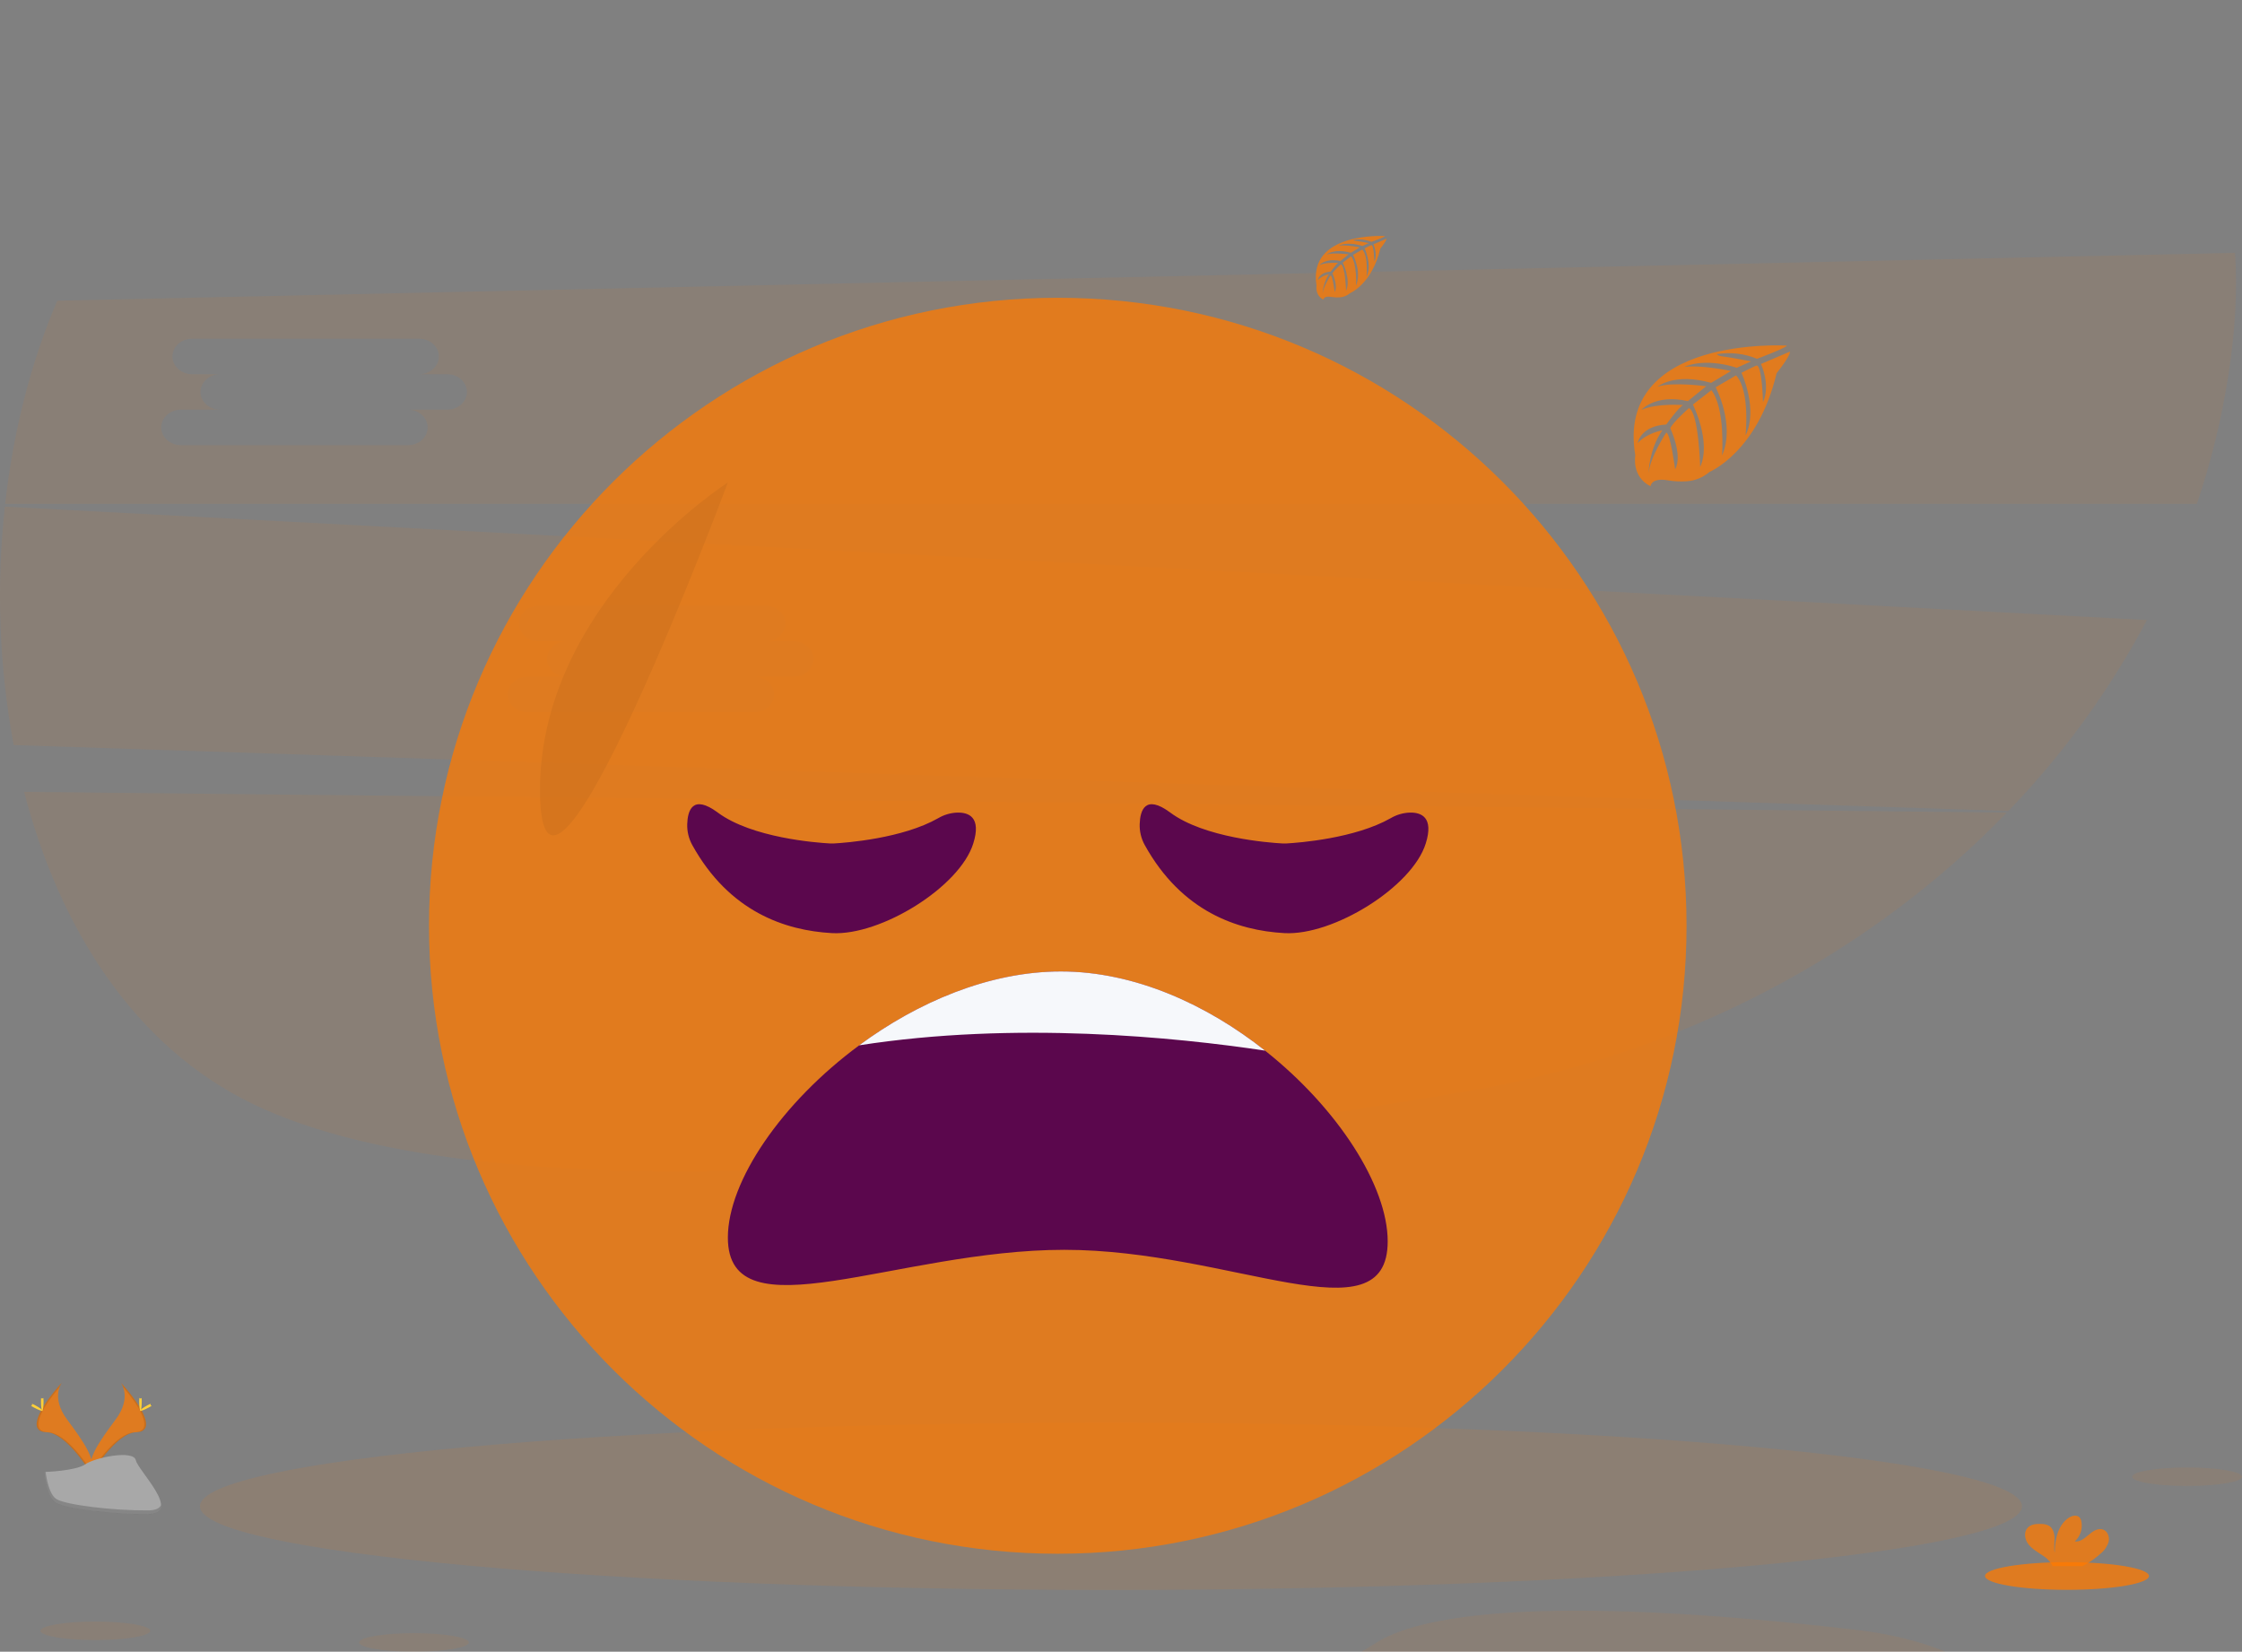 <svg width="300" height="221" viewBox="0 0 300 221" fill="none" xmlns="http://www.w3.org/2000/svg">
  <rect x="0" y="0" width="300" height="221" fill="#808080" stroke="none"/>
  <g clip-path="url(#clip0)">
    <path opacity="0.1" d="M3.229 105.956C7.966 124.239 17.986 140.045 33.82 147.706C66.738 163.629 140.976 155.417 196.382 145.991C225.042 141.115 250.234 127.66 268.533 108.726L3.229 105.956Z" fill="#FF7A00" fill-opacity="0.75"/>
    <path opacity="0.1" d="M0.652 67.792C-0.516 78.425 -0.119 89.172 1.83 99.691L268.738 108.513C276.085 100.903 282.328 92.301 287.283 82.96L0.652 67.792ZM106.217 90.548H100.962C102.407 90.548 103.591 91.618 103.591 92.923C103.591 94.228 102.407 95.295 100.962 95.295H70.561C69.119 95.295 67.935 94.228 67.935 92.923C67.935 91.618 69.119 90.548 70.561 90.548H75.82C74.374 90.548 73.193 89.48 73.193 88.176C73.193 86.871 74.374 85.801 75.82 85.801H72.064C70.619 85.801 69.435 84.733 69.435 83.428C69.435 82.124 70.619 81.053 72.064 81.053H102.465C103.91 81.053 105.091 82.121 105.091 83.428C105.091 84.736 103.91 85.801 102.465 85.801H106.217C107.663 85.801 108.843 86.868 108.843 88.176C108.843 89.483 107.663 90.548 106.217 90.548Z" fill="#FF7A00" fill-opacity="0.75"/>
    <path opacity="0.1" d="M299.067 33.831L7.669 40.231C4.124 48.465 1.773 57.774 0.69 67.421H293.962C295.871 61.777 297.287 55.979 298.195 50.091C299.07 44.423 299.419 38.94 299.067 33.831ZM59.854 54.816H54.599C56.044 54.816 57.228 55.887 57.228 57.191C57.228 58.496 56.044 59.566 54.599 59.566H24.199C22.756 59.566 21.572 58.496 21.572 57.191C21.572 55.887 22.756 54.816 24.199 54.816H29.457C28.011 54.816 26.83 53.749 26.83 52.444C26.83 51.139 28.011 50.069 29.457 50.069H25.701C24.256 50.069 23.072 49.001 23.072 47.697C23.072 46.392 24.256 45.322 25.701 45.322H56.102C57.547 45.322 58.728 46.389 58.728 47.697C58.728 49.004 57.547 50.069 56.102 50.069H59.854C61.3 50.069 62.481 51.139 62.481 52.444C62.481 53.749 61.3 54.816 59.854 54.816Z" fill="#FF7A00" fill-opacity="0.75"/>
    <path opacity="0.1" d="M148.656 212.739C215.98 212.739 270.557 207.725 270.557 201.539C270.557 195.354 215.98 190.34 148.656 190.34C81.331 190.34 26.754 195.354 26.754 201.539C26.754 207.725 81.331 212.739 148.656 212.739Z" fill="#FF7A00"/>
    <path d="M141.54 207.894C188.007 207.894 225.675 170.275 225.675 123.869C225.675 77.463 188.007 39.844 141.54 39.844C95.074 39.844 57.405 77.463 57.405 123.869C57.405 170.275 95.074 207.894 141.54 207.894Z" fill="#FF7A00" fill-opacity="0.75"/>
    <path d="M185.686 166.094C185.686 179.358 164.806 167.227 142.421 167.227C120.036 167.227 97.395 178.857 97.395 165.593C97.395 158.029 104.611 147.51 114.963 139.871C122.763 134.113 132.341 129.989 141.963 129.989C151.857 129.989 161.55 134.453 169.281 140.581C179.039 148.308 185.686 158.691 185.686 166.094Z" fill="#5B074D"/>
    <path d="M169.279 140.576C157.38 138.786 135.859 136.605 114.963 139.865C122.763 134.107 132.341 129.984 141.963 129.984C151.855 129.984 161.547 134.448 169.279 140.576Z" fill="#F6F8FB"/>
    <path opacity="0.05" d="M97.395 64.556C97.395 64.556 72.05 80.737 72.258 106.048C72.465 131.359 97.395 64.556 97.395 64.556Z" fill="black"/>
    <path d="M239.075 46.243C239.075 46.243 216.111 44.862 218.82 60.932C218.82 60.932 218.274 63.77 220.859 65.061C220.859 65.061 220.9 63.87 223.213 64.273C224.037 64.411 224.875 64.451 225.708 64.393C226.835 64.317 227.906 63.875 228.758 63.135C228.758 63.135 235.213 60.474 237.725 49.936C237.725 49.936 239.582 47.638 239.508 47.049L235.633 48.7C235.633 48.7 236.956 51.491 235.906 53.812C235.906 53.812 235.78 48.803 235.036 48.909C234.886 48.934 233.023 49.876 233.023 49.876C233.023 49.876 235.3 54.741 233.568 58.273C233.568 58.273 234.22 52.281 232.297 50.228L229.57 51.818C229.57 51.818 232.232 56.841 230.427 60.94C230.427 60.94 230.89 54.654 228.998 52.205L226.524 54.131C226.524 54.131 229.025 59.082 227.5 62.481C227.5 62.481 227.301 55.163 225.989 54.61C225.989 54.61 223.827 56.517 223.497 57.298C223.497 57.298 225.209 60.891 224.149 62.786C224.149 62.786 223.497 57.911 222.962 57.884C222.962 57.884 220.808 61.114 220.581 63.331C220.581 63.331 220.677 60.035 222.439 57.576C222.439 57.576 220.355 57.933 219.141 59.284C219.141 59.284 219.477 56.999 222.959 56.8C222.959 56.8 224.74 54.349 225.218 54.202C225.218 54.202 221.74 53.91 219.632 54.844C219.632 54.844 221.487 52.69 225.853 53.668L228.308 51.679C228.308 51.679 223.731 51.053 221.789 51.745C221.789 51.745 224.023 49.838 228.965 51.227L231.624 49.639C231.624 49.639 227.721 48.8 225.395 49.095C225.395 49.095 227.849 47.774 232.401 49.206L234.31 48.354C234.31 48.354 231.449 47.793 230.612 47.706C229.775 47.618 229.731 47.384 229.731 47.384C231.548 47.089 233.411 47.305 235.112 48.008C235.112 48.008 239.143 46.496 239.075 46.243Z" fill="#FF7A00" fill-opacity="0.75"/>
    <path d="M185.318 31.585C185.318 31.585 174.955 30.959 176.165 38.22C176.165 38.22 175.923 39.503 177.087 40.086C177.087 40.086 177.104 39.541 178.151 39.731C178.523 39.793 178.901 39.811 179.277 39.786C179.787 39.75 180.271 39.55 180.657 39.217C180.657 39.217 183.573 38.013 184.707 33.252C184.707 33.252 185.547 32.214 185.525 31.947L183.774 32.694C183.774 32.694 184.374 33.955 183.903 35.003C183.903 35.003 183.845 32.74 183.51 32.794C183.442 32.794 182.599 33.23 182.599 33.23C182.599 33.23 183.63 35.428 182.853 37.024C182.853 37.024 183.147 34.317 182.28 33.388L181.047 34.107C181.047 34.107 182.25 36.379 181.435 38.231C181.435 38.231 181.642 35.39 180.788 34.284L179.67 35.153C179.67 35.153 180.799 37.389 180.112 38.925C180.112 38.925 180.022 35.619 179.427 35.368C179.427 35.368 178.451 36.229 178.301 36.583C178.301 36.583 179.075 38.217 178.595 39.064C178.595 39.064 178.301 36.861 178.05 36.852C178.05 36.852 177.076 38.31 176.975 39.304C177.022 38.379 177.311 37.482 177.813 36.703C177.252 36.809 176.734 37.077 176.324 37.474C176.324 37.474 176.474 36.441 178.053 36.351C178.053 36.351 178.857 35.246 179.073 35.178C179.073 35.178 177.502 35.047 176.55 35.469C176.55 35.469 177.387 34.494 179.362 34.924L180.453 34.028C180.453 34.028 178.385 33.756 177.507 34.055C177.507 34.055 178.516 33.195 180.75 33.824L181.95 33.105C181.95 33.105 180.188 32.726 179.135 32.862C179.135 32.862 180.245 32.266 182.302 32.914L183.161 32.527C183.161 32.527 181.868 32.274 181.492 32.236C181.115 32.198 181.091 32.092 181.091 32.092C181.91 31.956 182.75 32.05 183.518 32.364C183.518 32.364 185.348 31.699 185.318 31.585Z" fill="#FF7A00" fill-opacity="0.75"/>
    <path opacity="0.1" d="M292.656 198.829C296.712 198.829 300 198.275 300 197.59C300 196.906 296.712 196.351 292.656 196.351C288.599 196.351 285.311 196.906 285.311 197.59C285.311 198.275 288.599 198.829 292.656 198.829Z" fill="#FF7A00" fill-opacity="0.75"/>
    <path opacity="0.1" d="M12.755 219.445C16.811 219.445 20.1 218.89 20.1 218.205C20.1 217.521 16.811 216.966 12.755 216.966C8.699 216.966 5.411 217.521 5.411 218.205C5.411 218.89 8.699 219.445 12.755 219.445Z" fill="#FF7A00" fill-opacity="0.75"/>
    <path opacity="0.1" d="M55.39 221C59.446 221 62.734 220.445 62.734 219.761C62.734 219.076 59.446 218.521 55.39 218.521C51.334 218.521 48.045 219.076 48.045 219.761C48.045 220.445 51.334 221 55.39 221Z" fill="#FF7A00" fill-opacity="0.75"/>
    <path d="M276.581 212.723C282.638 212.723 287.548 211.894 287.548 210.871C287.548 209.848 282.638 209.019 276.581 209.019C270.525 209.019 265.615 209.848 265.615 210.871C265.615 211.894 270.525 212.723 276.581 212.723Z" fill="#FF7A00" fill-opacity="0.75"/>
    <path d="M281.114 207.845C281.615 207.437 281.98 206.887 282.161 206.268C282.295 205.644 282.028 204.892 281.43 204.664C280.759 204.408 280.042 204.873 279.499 205.342C278.957 205.81 278.332 206.344 277.62 206.246C277.986 205.915 278.26 205.495 278.415 205.027C278.57 204.558 278.601 204.058 278.504 203.574C278.473 203.374 278.388 203.186 278.259 203.029C277.885 202.632 277.211 202.801 276.764 203.114C275.346 204.111 274.95 206.034 274.942 207.766C274.8 207.142 274.92 206.491 274.918 205.859C274.915 205.227 274.738 204.497 274.198 204.162C273.863 203.984 273.487 203.895 273.107 203.906C272.469 203.882 271.76 203.945 271.323 204.41C270.778 204.99 270.922 205.96 271.394 206.589C271.866 207.218 272.581 207.627 273.238 208.065C273.767 208.379 274.218 208.809 274.558 209.321C274.597 209.393 274.63 209.469 274.656 209.547H278.651C279.545 209.093 280.374 208.521 281.114 207.845Z" fill="#FF7A00" fill-opacity="0.75"/>
    <path d="M16.183 185.007C16.183 185.007 17.681 186.963 15.491 189.91C13.301 192.857 11.495 195.357 12.218 197.198C12.218 197.198 15.521 191.713 18.218 191.634C20.915 191.555 19.14 188.305 16.183 185.007Z" fill="#FF7A00" fill-opacity="0.75"/>
    <path opacity="0.1" d="M16.183 185.007C16.313 185.196 16.416 185.402 16.489 185.62C19.112 188.698 20.509 191.571 17.989 191.642C15.638 191.71 12.807 195.904 12.144 196.964C12.168 197.046 12.195 197.127 12.226 197.206C12.226 197.206 15.529 191.721 18.226 191.642C20.923 191.563 19.14 188.305 16.183 185.007Z" fill="black"/>
    <path d="M18.968 187.499C18.968 188.188 18.889 188.747 18.793 188.747C18.698 188.747 18.622 188.202 18.622 187.499C18.622 186.796 18.717 187.134 18.815 187.134C18.913 187.134 18.968 186.81 18.968 187.499Z" fill="#FFD037"/>
    <path d="M19.911 188.322C19.306 188.651 18.78 188.85 18.733 188.766C18.687 188.681 19.142 188.349 19.748 188.019C20.353 187.69 20.113 187.929 20.16 188.019C20.206 188.109 20.528 187.992 19.911 188.322Z" fill="#FFD037"/>
    <path d="M8.269 185.007C8.269 185.007 6.772 186.963 8.959 189.91C11.146 192.857 12.954 195.357 12.232 197.198C12.232 197.198 8.926 191.713 6.232 191.634C3.537 191.555 5.31 188.305 8.269 185.007Z" fill="#FF7A00" fill-opacity="0.75"/>
    <path opacity="0.1" d="M8.269 185.007C8.138 185.195 8.035 185.402 7.963 185.62C5.34 188.698 3.941 191.571 6.464 191.642C8.812 191.71 11.645 195.904 12.305 196.964C12.283 197.046 12.257 197.127 12.226 197.206C12.226 197.206 8.921 191.721 6.226 191.642C3.532 191.563 5.31 188.305 8.269 185.007Z" fill="black"/>
    <path d="M5.484 187.499C5.484 188.188 5.561 188.747 5.656 188.747C5.752 188.747 5.828 188.202 5.828 187.499C5.828 186.796 5.733 187.134 5.637 187.134C5.542 187.134 5.484 186.81 5.484 187.499Z" fill="#FFD037"/>
    <path d="M4.527 188.322C5.133 188.651 5.662 188.85 5.708 188.766C5.754 188.681 5.299 188.349 4.694 188.019C4.088 187.69 4.325 187.929 4.282 188.019C4.238 188.109 3.922 187.992 4.527 188.322Z" fill="#FFD037"/>
    <path d="M5.962 196.95C5.962 196.95 10.151 196.822 11.416 195.923C12.682 195.025 17.861 193.954 18.174 195.379C18.488 196.803 24.469 202.542 19.74 202.58C15.011 202.618 8.752 201.842 7.492 201.076C6.232 200.311 5.962 196.95 5.962 196.95Z" fill="#A8A8A8"/>
    <path opacity="0.2" d="M19.819 202.092C15.09 202.131 8.831 201.354 7.571 200.589C6.611 200.006 6.229 197.912 6.101 196.945H5.962C5.962 196.945 6.234 200.319 7.486 201.085C8.738 201.85 15.005 202.626 19.734 202.588C21.098 202.588 21.57 202.09 21.545 201.373C21.354 201.812 20.836 202.084 19.819 202.092Z" fill="black"/>
    <path d="M111.628 112.852C113.229 112.762 120.764 112.196 125.55 109.469C126.319 109.017 127.187 108.762 128.079 108.726C129.6 108.682 131.351 109.317 130.23 112.868C128.414 118.678 117.868 125.215 111.322 124.852C105.028 124.504 97.561 121.971 92.63 113.064C92.158 112.207 91.925 111.239 91.957 110.262C92.014 108.464 92.668 106.212 96.047 108.723C100.613 112.114 109.274 112.757 111.012 112.852C111.217 112.863 111.423 112.863 111.628 112.852Z" fill="#5B074D"/>
    <path d="M172.172 112.852C173.773 112.762 181.309 112.196 186.095 109.469C186.863 109.017 187.732 108.762 188.623 108.726C190.145 108.682 191.896 109.317 190.775 112.868C188.958 118.678 178.412 125.215 171.867 124.852C165.572 124.504 158.105 121.971 153.175 113.064C152.702 112.207 152.469 111.239 152.501 110.262C152.558 108.464 153.213 106.212 156.592 108.723C161.157 112.114 169.819 112.757 171.556 112.852C171.761 112.863 171.967 112.863 172.172 112.852Z" fill="#5B074D"/>
    <path opacity="0.1" d="M273.746 235.399H243.345C241.903 235.399 240.719 234.331 240.719 233.027C240.719 231.722 241.903 230.652 243.345 230.652H248.603C247.158 230.652 245.977 229.584 245.977 228.277C245.977 226.969 247.158 225.904 248.603 225.904H244.851C243.405 225.904 242.222 224.837 242.222 223.529C242.222 222.222 243.405 221.157 244.851 221.157H260.718C257.197 219.678 253.082 218.627 248.339 218.074C205.072 213.054 189.625 216.374 184.176 219.787C177.384 224.094 169.839 227.082 161.938 228.595C135.244 233.571 85.322 239.558 40.075 226.689C17.586 220.28 0.871 231.096 -9.146 249.175H279.026C278.649 243.921 277.523 239.068 275.456 234.822C274.966 235.199 274.364 235.402 273.746 235.399Z" fill="#FF7A00" fill-opacity="0.75"/>
  </g>
  <defs>
    <clipPath id="clip0">
    <rect width="300" height="221" fill="white"/>
    </clipPath>
  </defs>
</svg>
